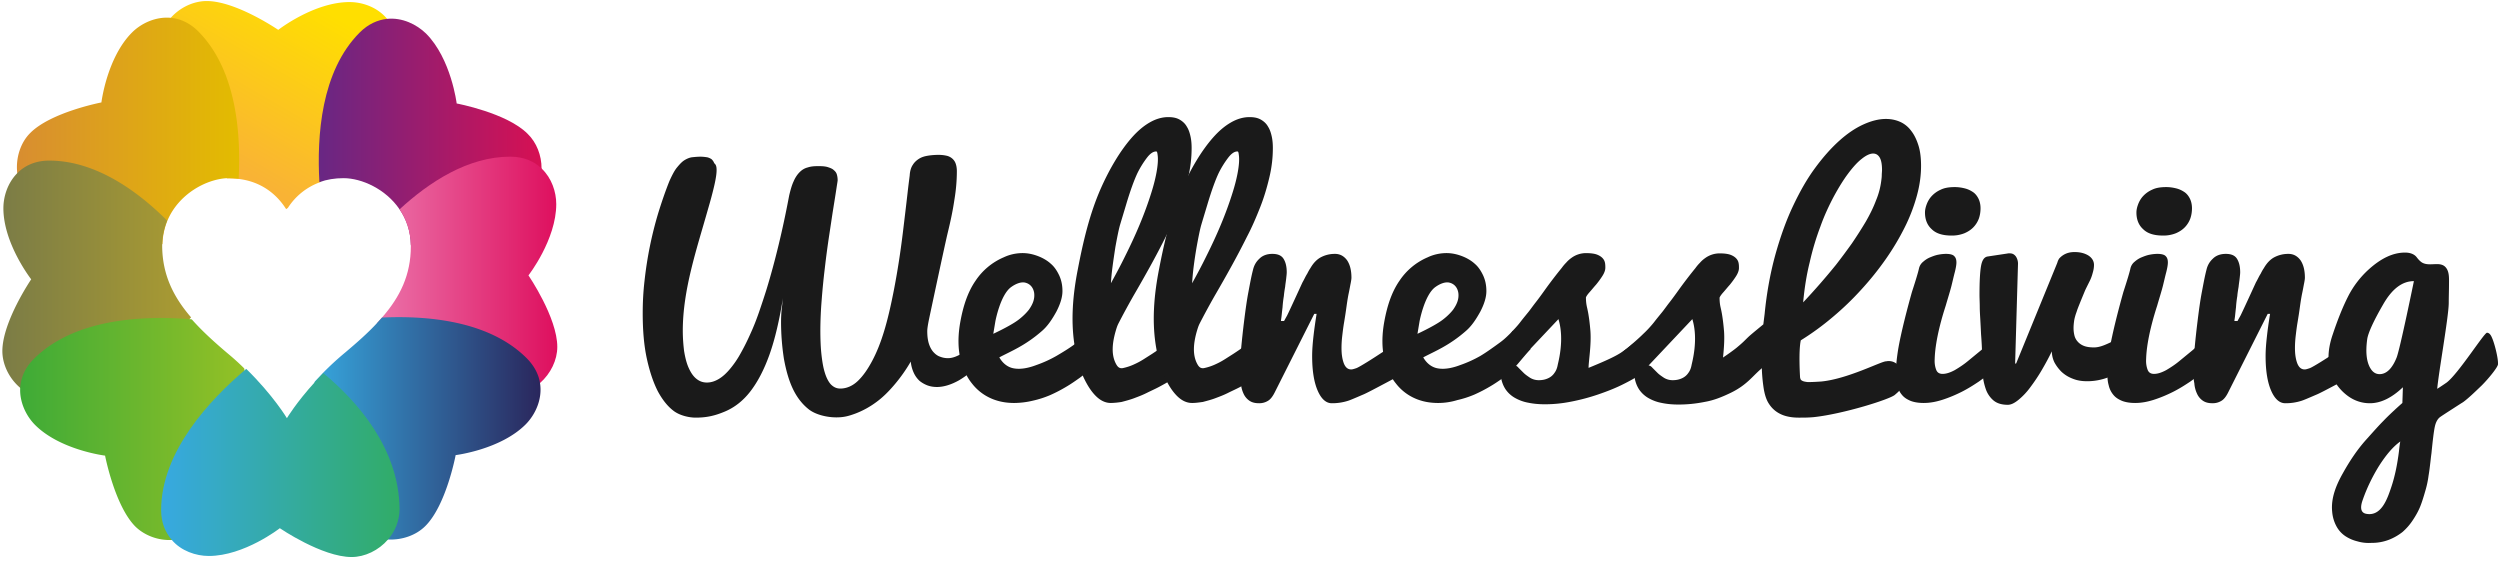 <svg xmlns="http://www.w3.org/2000/svg" width="163" height="37" viewBox="0 0 163 37">
    <defs>
        <linearGradient id="a" x1="22.942%" x2="69.258%" y1="73.83%" y2="3.837%">
            <stop offset="0%" stop-color="#F9B335"/>
            <stop offset="100%" stop-color="#FFDF00"/>
        </linearGradient>
        <linearGradient id="b" x1="-.036%" x2="100.036%" y1="50.014%" y2="50.014%">
            <stop offset="0%" stop-color="#D88D31"/>
            <stop offset="100%" stop-color="#E3BC00"/>
        </linearGradient>
        <linearGradient id="c" x1=".046%" x2="100.013%" y1="50.046%" y2="50.046%">
            <stop offset="0%" stop-color="#7B7C46"/>
            <stop offset="100%" stop-color="#AB9C31"/>
        </linearGradient>
        <linearGradient id="d" x1=".158%" x2="100.128%" y1="49.834%" y2="49.834%">
            <stop offset="0%" stop-color="#3EAB37"/>
            <stop offset="100%" stop-color="#96C125"/>
        </linearGradient>
        <linearGradient id="e" x1=".111%" x2="99.982%" y1="50.053%" y2="50.053%">
            <stop offset="0%" stop-color="#672784"/>
            <stop offset="100%" stop-color="#D71053"/>
        </linearGradient>
        <linearGradient id="f" x1=".066%" x2="99.975%" y1="49.985%" y2="49.985%">
            <stop offset="0%" stop-color="#EB73AA"/>
            <stop offset="100%" stop-color="#DE0F5E"/>
        </linearGradient>
        <linearGradient id="g" x1="1.874%" y1="50.021%" y2="50.021%">
            <stop offset="0%" stop-color="#37A9E1"/>
            <stop offset="0%" stop-color="#36A5DC"/>
            <stop offset="100%" stop-color="#2A255B"/>
        </linearGradient>
        <linearGradient id="h" x1="-.061%" x2="99.947%" y1="50.025%" y2="50.025%">
            <stop offset="0%" stop-color="#37A9E1"/>
            <stop offset="100%" stop-color="#31AC67"/>
        </linearGradient>
    </defs>
    <g fill="none" fill-rule="evenodd">
        <path fill="url(#a)" fill-rule="nonzero" d="M25.727 3.058c0 3.57-2.784 6.765-5.022 8.763h-.017a4.166 4.166 0 0 0-2.067 1.658.52.52 0 0 1-.12.085c-.65-1.025-1.674-1.794-3.092-1.965a6.62 6.62 0 0 0-.58-.034h-.172c-2.1-1.862-4.441-4.749-4.475-8.405a2.97 2.97 0 0 1 .785-2.05C11.582.41 12.471 0 13.325 0c1.913 0 4.663 1.88 4.663 1.88S20.312.067 22.635.067c.854 0 1.845.342 2.477 1.128.359.444.615 1.059.615 1.862z" style="mix-blend-mode:multiply" transform="translate(.154 .068)"/>
        <path fill="url(#b)" fill-rule="nonzero" d="M15.409 11.582a6.62 6.62 0 0 0-.58-.034h-.172c-1.366.068-3.16 1.025-3.895 2.768a4.402 4.402 0 0 0-.324 1.537c-2.734.086-6.15-.41-8.593-2.802a2.97 2.97 0 0 1-.871-1.81c-.12-.991.205-2.016.854-2.648 1.35-1.35 4.63-1.982 4.63-1.982S6.815 3.69 8.455 2.05c.598-.598 1.538-1.042 2.511-.957.598.052 1.23.308 1.811.889 2.477 2.494 2.785 6.628 2.63 9.6z" style="mix-blend-mode:multiply" transform="translate(.154 .068)"/>
        <path fill="url(#c)" fill-rule="nonzero" d="M12.3 20.62a.3.3 0 0 1-.069.085c-1.81 2.255-4.954 5.227-9.07 5.261a2.9 2.9 0 0 1-1.982-.734C.444 24.617 0 23.694 0 22.823c0-1.913 1.88-4.68 1.88-4.68S.067 15.818.067 13.512c0-.769.274-1.64.889-2.272.478-.496 1.178-.837 2.1-.837 2.99 0 5.724 1.947 7.688 3.912a4.402 4.402 0 0 0-.324 1.537v.137c.017 1.845.717 3.28 1.879 4.63z" style="mix-blend-mode:multiply" transform="translate(.154 .068)"/>
        <path fill="url(#d)" fill-rule="nonzero" d="M13.154 34.234a3.093 3.093 0 0 1-2.135.906c-.889.034-1.76-.308-2.34-.871-1.35-1.35-1.982-4.63-1.982-4.63s-2.922-.359-4.562-1.999c-.563-.563-1.008-1.452-.973-2.374.034-.65.273-1.316.888-1.93 2.648-2.648 7.158-2.836 10.164-2.597.052 0 .103.017.137.017.65.734 1.435 1.452 2.323 2.204.393.324.77.666 1.094.99.017.052.017.086.017.137.376 2.819.256 7.175-2.631 10.147z" style="mix-blend-mode:multiply" transform="translate(.154 .068)"/>
        <path fill="url(#e)" fill-rule="nonzero" d="M35.157 10.916c0 .786-.273 1.589-.905 2.204-2.17 2.118-5.091 2.75-7.62 2.801-.017-.922-.29-1.708-.734-2.34-.905-1.332-2.477-2.033-3.656-2.033-.564 0-1.093.086-1.554.256h-.017c-.171-2.99.102-7.226 2.63-9.754.564-.564 1.179-.82 1.777-.888.99-.103 1.93.358 2.545.956 1.64 1.64 1.999 4.561 1.999 4.561s3.28.615 4.63 1.982c.58.564.905 1.4.905 2.255z" style="mix-blend-mode:multiply" transform="translate(.154 .068)"/>
        <path fill="url(#f)" fill-rule="nonzero" d="M24.412 21.012c1.862 2.153 4.817 4.647 8.592 4.68.803 0 1.504-.307 2.05-.785.7-.615 1.128-1.503 1.128-2.357 0-1.914-1.88-4.664-1.88-4.664s1.812-2.323 1.812-4.647c0-.785-.29-1.69-.957-2.323-.478-.461-1.145-.769-2.05-.769-2.75 0-5.279 1.657-7.21 3.434.428.632.718 1.418.736 2.34v.069c0 1.862-.7 3.297-1.88 4.646l-.341.376z" style="mix-blend-mode:multiply" transform="translate(.154 .068)"/>
        <path fill="url(#g)" fill-rule="nonzero" d="M24.753 20.636c2.956-.136 6.987.205 9.43 2.648.513.513.786 1.076.871 1.623.171 1.042-.307 2.067-.94 2.7-1.64 1.64-4.56 1.998-4.56 1.998s-.615 3.28-1.982 4.63c-.598.597-1.52.922-2.443.87a3.001 3.001 0 0 1-2.016-.905c-2.647-2.699-2.972-6.56-2.75-9.378.17-.188.359-.376.547-.581a18.95 18.95 0 0 1 1.452-1.333c.768-.649 1.469-1.264 2.067-1.913l.324-.359z" style="mix-blend-mode:multiply" transform="translate(.154 .068)"/>
        <path fill="url(#h)" fill-rule="nonzero" d="M25.898 33.09c0 .786-.29 1.486-.752 2.016-.615.717-1.52 1.144-2.374 1.144-1.93 0-4.681-1.879-4.681-1.879s-2.323 1.81-4.63 1.81c-.837 0-1.81-.324-2.425-1.058-.41-.479-.684-1.11-.684-1.93 0-3.827 3.195-7.21 5.484-9.157.017-.017.051-.034.068-.051 1.76 1.725 2.648 3.211 2.648 3.211s.615-1.025 1.828-2.357c.17-.188.359-.376.547-.581 2.203 1.828 4.92 4.886 4.97 8.832z" style="mix-blend-mode:multiply" transform="translate(.154 .068)"/>
        <path fill="#FCEA10" fill-rule="nonzero" d="M20.869 11.883c-.02 0-.02 0 0 0-.02 0-.02 0 0 0z"/>
        <path d="M24.907 20.705c-.102.12-.222.239-.342.376"/>
        <g fill="#1A1A1A" fill-rule="nonzero">
            <path d="M46.722 11.104c0 .222-.051.564-.154 1.008-.102.444-.239.957-.41 1.537-.717 2.546-1.64 5.228-1.64 7.91 0 .478.035.922.086 1.332.068.41.154.769.29 1.077.137.307.29.546.496.717.205.17.427.256.7.256.273 0 .53-.085.786-.239.256-.154.495-.376.735-.666a6.08 6.08 0 0 0 .683-1.008c.222-.393.427-.803.632-1.264.205-.444.393-.923.564-1.418.17-.495.341-1.008.495-1.503.547-1.794 1.042-3.827 1.47-6.099.085-.359.17-.666.29-.923.102-.239.239-.444.393-.597.153-.154.324-.257.53-.308.204-.068.426-.085.7-.085.256 0 .46.017.614.068.154.051.29.102.376.188.103.085.171.17.205.29.034.12.052.24.052.376 0 .051-.035.24-.086.581-.051.342-.12.769-.205 1.298-.085.53-.17 1.128-.273 1.794a61.25 61.25 0 0 0-.274 2.067c-.085.7-.153 1.4-.205 2.084a25.745 25.745 0 0 0-.085 1.896c0 .598.017 1.128.068 1.606.052.479.12.889.222 1.213.103.342.24.598.393.769.171.17.36.273.615.273.41 0 .803-.17 1.145-.495.342-.325.65-.769.94-1.316.29-.546.546-1.178.768-1.913.222-.717.444-1.657.667-2.819.222-1.161.41-2.374.563-3.638.154-1.264.256-2.136.308-2.597.051-.461.102-.837.136-1.11.017-.29.086-.53.205-.7.103-.172.257-.308.427-.41.171-.103.36-.154.581-.189.222-.034.444-.05.667-.05.17 0 .341.016.495.05a.848.848 0 0 1 .376.171.77.77 0 0 1 .239.325c.051.136.085.307.085.512 0 .581-.05 1.23-.17 1.93-.103.701-.257 1.401-.428 2.102-.17.7-1.127 5.193-1.212 5.603-.086.41-.12.666-.12.803 0 .307.034.58.102.803.069.222.171.41.29.547.12.136.274.256.428.307.17.068.342.103.53.103.187 0 .392-.052.58-.137.205-.086.393-.205.581-.376.188-.154.359-.342.513-.564.153-.222.29-.46.393-.734l.17 2.016c-.478.512-.99.922-1.503 1.23-.512.29-1.008.444-1.452.444-.222 0-.427-.034-.615-.103a1.894 1.894 0 0 1-.512-.29 1.661 1.661 0 0 1-.376-.513 2.297 2.297 0 0 1-.205-.751 10.19 10.19 0 0 1-1.06 1.503c-.375.444-.768.837-1.195 1.145a5.69 5.69 0 0 1-1.333.734c-.46.17-.768.256-1.264.256-.615 0-1.315-.17-1.76-.495-.426-.325-.785-.769-1.059-1.333-.273-.563-.46-1.23-.597-1.981a15.698 15.698 0 0 1-.188-2.426c0-.307.017-.615.05-.888.035-.274.052-.53.086-.735-.239 1.503-.53 2.75-.888 3.758-.359 1.008-.786 1.811-1.264 2.426-.479.615-1.042 1.042-1.657 1.298-.615.257-1.145.393-1.896.393-.428 0-1.025-.136-1.418-.427-.393-.29-.735-.717-1.042-1.28-.29-.565-.53-1.265-.718-2.12-.188-.853-.273-1.844-.273-2.972 0-.7.034-1.4.12-2.135a24.562 24.562 0 0 1 .888-4.39c.222-.718.46-1.418.734-2.102.171-.375.325-.683.496-.888.17-.205.324-.376.495-.478.17-.103.342-.171.513-.188.17-.017.341-.034.53-.034.136 0 .272.017.392.034s.222.068.308.12a.65.65 0 0 1 .187.273c.137.102.154.273.154.461z"/>
            <path d="M66.129 26.274c-.615 0-1.145-.12-1.606-.342a3.182 3.182 0 0 1-1.145-.922c-.307-.376-.53-.837-.683-1.333-.273-.888-.24-1.862-.068-2.767.17-.906.444-1.828.973-2.597a4.176 4.176 0 0 1 1.845-1.537c.359-.171.786-.274 1.23-.274.376 0 .718.086 1.025.205.308.12.598.29.82.496.24.205.41.478.547.768.137.308.205.632.205 1.008 0 .393-.137.837-.393 1.333-.273.495-.564.94-.94 1.264-1.11.974-2.05 1.332-2.784 1.725.205.359.53.65.956.718.479.085 1.025-.051 1.47-.222a7.79 7.79 0 0 0 1.28-.581c.41-.24.804-.478 1.18-.752.375-.273.683-.53.94-.769l1.263 1.299a13.792 13.792 0 0 1-1.845 1.64c-.29.205-.58.41-.905.598a9.645 9.645 0 0 1-1.025.53 6.472 6.472 0 0 1-1.11.358 5.381 5.381 0 0 1-1.23.154zm-1.367-4.51s.957-.444 1.486-.803c.256-.17.598-.461.837-.769.24-.341.393-.683.342-1.093-.051-.325-.24-.581-.564-.666-.307-.086-.683.102-.922.273-.718.495-1.042 2.238-1.042 2.238l-.137.82z"/>
            <path d="M72.432 26.274c-.359 0-.683-.154-.99-.461-.308-.308-.564-.718-.804-1.23a7.954 7.954 0 0 1-.53-1.794c-.324-1.743-.17-3.536.172-5.262.341-1.776.768-3.604 1.503-5.261.29-.65.598-1.247.94-1.811.341-.564.7-1.06 1.059-1.47.376-.426.751-.751 1.161-.99.41-.24.82-.359 1.23-.359.308 0 .547.051.752.171.205.12.359.273.461.461.12.188.188.41.24.65.05.239.068.478.068.734 0 .615-.069 1.247-.222 1.896-.154.65-.342 1.298-.598 1.948-.256.649-.53 1.298-.871 1.947a53.4 53.4 0 0 1-1.025 1.948c-.36.649-.718 1.28-1.077 1.896-.358.632-.683 1.23-.99 1.828a1.988 1.988 0 0 0-.103.256c-.034.102-.068.222-.102.342-.171.649-.274 1.417.068 2.032.102.188.222.29.427.257a3.43 3.43 0 0 0 .803-.274c.188-.085.376-.188.564-.307l.563-.359a18.12 18.12 0 0 0 1.333-.957l.871 2.068c-.598.392-1.196.751-1.777 1.059-.256.136-.53.256-.803.393-.273.136-.546.239-.82.341-.273.103-.546.171-.802.24a4.86 4.86 0 0 1-.7.068zm0-7.807c.29-.53.615-1.128.94-1.794.666-1.332 1.264-2.716 1.708-4.151.222-.7.495-1.81.393-2.443-.017-.137-.034-.205-.085-.205-.188 0-.376.12-.581.376a6.14 6.14 0 0 0-.632 1.008c-.205.427-.462 1.11-.752 2.084-.137.461-.273.905-.41 1.367-.12.46-.205.94-.29 1.4-.137.906-.257 1.692-.29 2.358zM80.837 24.224c0-.427.034-.94.085-1.504.052-.563.12-1.195.205-1.879.086-.683.171-1.298.274-1.828.102-.546.188-1.007.29-1.4.069-.308.205-.547.427-.752.205-.205.496-.308.837-.308.36 0 .598.103.735.325.137.222.205.513.205.871 0 .103-.017.24-.034.393-.017.171-.051.359-.069.547-.034.205-.068.41-.085.615a7.305 7.305 0 0 0-.085.734c-.035.274-.052.479-.069.615-.017.137-.034.223-.034.274h.205c.034-.069.103-.188.188-.342.085-.154.905-1.947 1.008-2.17.12-.204.205-.41.307-.563.086-.171.154-.29.205-.359.205-.359.445-.598.718-.735.273-.136.564-.205.888-.205.325 0 .581.137.786.41.188.274.29.65.29 1.145 0 .068-.017.188-.05.359-.035.17-.07.376-.12.615-.052.239-.103.546-.154.922-.051.376-.103.7-.154 1.008-.051.29-.085.581-.12.871-.034.29-.05.547-.05.803 0 .41.05.735.153 1.008.103.256.256.393.478.393.086 0 .188-.034.342-.085.222-.086 1.11-.65 1.52-.923.53-.341 1.145-.751 1.88-1.23l-.018 2.204-.495.376c-.034.034-.342.205-.922.512-.837.444-1.35.718-1.572.803-.513.222-.837.359-.957.393a3.415 3.415 0 0 1-1.042.154c-.359 0-.666-.256-.905-.786-.24-.53-.376-1.281-.376-2.29 0-.392.034-.82.085-1.28.052-.462.12-.94.205-1.47h-.153l-2.58 5.125c-.137.274-.29.462-.444.547-.17.103-.359.154-.564.154-.273 0-.478-.051-.649-.171a1.1 1.1 0 0 1-.376-.461 1.906 1.906 0 0 1-.17-.666 3.899 3.899 0 0 1-.069-.77zM143.002 24.224c0-.427.035-.94.086-1.504.051-.563.12-1.195.205-1.879.085-.683.17-1.298.273-1.828.103-.546.188-1.007.29-1.4.069-.308.205-.547.428-.752.205-.205.495-.308.837-.308.358 0 .598.103.734.325.137.222.205.513.205.871 0 .103-.017.24-.034.393-.017.171-.051.359-.068.547-.034.205-.069.41-.086.615a7.305 7.305 0 0 0-.085.734c-.034.274-.051.479-.068.615-.018.137-.035.223-.035.274h.205c.035-.069.103-.188.188-.342.086-.154.906-1.947 1.008-2.17.12-.204.205-.41.308-.563.085-.171.153-.29.205-.359.205-.359.444-.598.717-.735.274-.136.564-.205.889-.205.324 0 .58.137.785.41.188.274.29.65.29 1.145 0 .068-.016.188-.05.359-.035.17-.069.376-.12.615-.051.239-.103.546-.154.922-.051.376-.102.7-.154 1.008-.05.29-.085.581-.12.871-.033.29-.05.547-.05.803 0 .41.05.735.153 1.008.103.256.257.393.479.393.085 0 .188-.034.341-.085.222-.086 1.11-.65 1.52-.923.53-.341 1.145-.751 1.88-1.23l-.017 2.204-.496.376c-.034.034-.341.205-.922.512-.837.444-1.35.718-1.572.803-.512.222-.837.359-.956.393a3.415 3.415 0 0 1-1.042.154c-.36 0-.667-.256-.906-.786-.24-.53-.376-1.281-.376-2.29 0-.392.034-.82.086-1.28.05-.462.12-.94.205-1.47h-.154l-2.58 5.125c-.136.274-.29.462-.444.547-.17.103-.359.154-.564.154-.273 0-.478-.051-.649-.171a1.1 1.1 0 0 1-.375-.461 1.906 1.906 0 0 1-.171-.666 3.899 3.899 0 0 1-.069-.77zM97.886 22.635c.376-.325.7-1.025.7-1.025s.308-.307.53-.598c.222-.29.41-.512.547-.683.136-.171.29-.393.478-.632.188-.24.41-.547.666-.906a29.81 29.81 0 0 1 1.025-1.332c.086-.12.188-.24.29-.342.103-.12.223-.222.342-.307a1.61 1.61 0 0 1 .94-.307c.307 0 .564.033.734.102.171.068.29.153.376.256.086.102.12.205.137.307.017.103.017.205.017.29 0 .155-.068.343-.188.53-.12.188-.256.376-.41.564-.154.171-.29.342-.427.496-.137.153-.205.256-.24.341 0 .205.018.393.052.564.034.17.154.58.24 1.623.068.922-.12 1.982-.12 2.409 1.708-.7 2.135-.94 2.801-1.504.274-.222.632-.307.94-.546l.017 2.22c-.41.308-.871.581-1.418.855-.53.273-1.093.495-1.691.7a13.23 13.23 0 0 1-1.794.478c-.598.12-1.162.171-1.708.171-.393 0-.752-.034-1.076-.102a2.738 2.738 0 0 1-.889-.325 1.825 1.825 0 0 1-.615-.58 1.95 1.95 0 0 1-.29-.872 1.495 1.495 0 0 1-.274.034c-.085 0-.17.017-.256.017-.102 0-.205 0-.29-.017a.556.556 0 0 1-.24-.068.466.466 0 0 1-.153-.205 1.333 1.333 0 0 1-.051-.41c0-.154.034-.308.12-.444a2.21 2.21 0 0 1 .58-.632c.103-.086.547-.069.598-.12zm.871 1.196c.086 0 .171.051.256.154l.325.324c.12.12.273.222.427.325.17.102.359.154.564.154.256 0 .461-.052.632-.137a.97.97 0 0 0 .393-.342c.102-.136.17-.307.205-.495.034-.188.461-1.674.051-3.007l-2.853 3.024zM111.98 23.216c.085-.068.17.222.375.085.205-.136.598-.41.854-.615.496-.41.496-.444.82-.751.29-.257.633-.53.94-.786l.085-.683c.137-1.401.376-2.683.7-3.861.325-1.162.701-2.221 1.145-3.16.445-.94.906-1.76 1.435-2.478.513-.7 1.042-1.298 1.572-1.776.53-.479 1.06-.837 1.589-1.077.53-.239 1.008-.358 1.469-.358.342 0 .65.068.922.188.274.12.53.324.718.58.205.257.359.581.478.957.12.376.171.837.171 1.333 0 .615-.085 1.264-.273 1.947a11.214 11.214 0 0 1-.786 2.05 16.435 16.435 0 0 1-1.23 2.067 19.214 19.214 0 0 1-1.589 1.982 18.887 18.887 0 0 1-1.879 1.81 17.516 17.516 0 0 1-2.084 1.52c-.154.701-.051 2.341-.051 2.358 0 .069.017.12.034.171.017.051.068.086.136.12.069.034.171.051.29.068.12.017.735-.017.94-.034 1.709-.17 3.861-1.298 4.203-1.315.051 0 .102-.018.154-.018.17 0 .307.035.427.103.12.068.222.154.307.256.086.103.137.24.188.376.034.137.068.29.068.427s-.017.256-.068.393a1.21 1.21 0 0 1-.188.359c-.085.102-.188.188-.307.29-.325.29-3.366 1.247-5.279 1.452-.342.034-.666.034-.99.034-.48 0-.89-.085-1.197-.239a1.812 1.812 0 0 1-.734-.649c-.188-.273-.308-.666-.376-1.179a10.538 10.538 0 0 1-.102-1.366c-.564.41-1.043.734-1.435.99-.393.24-.65.36-.77.36a.48.48 0 0 1-.324-.12.976.976 0 0 1-.273-.308 1.536 1.536 0 0 1-.205-.41 1.439 1.439 0 0 1-.068-.461c0-.12.017-.256.05-.376-.033-.085.035-.17.138-.256zm5.586-3.502a43.634 43.634 0 0 0 2.135-2.443c.359-.461.7-.923 1.042-1.4.325-.48.632-.957.906-1.419.273-.478.495-.922.666-1.383.188-.445.29-.872.341-1.265.018-.136.035-.256.035-.375 0-.12.017-.24.017-.342 0-.376-.052-.65-.154-.82-.103-.17-.24-.256-.427-.256-.205 0-.461.12-.735.341-.29.222-.58.547-.888.957-.308.41-.615.905-.94 1.503-.307.581-.615 1.23-.87 1.948a17.141 17.141 0 0 0-.701 2.34c-.205.82-.342 1.691-.427 2.614z"/>
            <path d="M129.917 24.173c-.24.222-.53.444-.889.7-.358.24-.734.478-1.144.683-.41.205-.82.376-1.247.513-.427.136-.82.205-1.213.205-.342 0-.632-.051-.854-.137-.24-.102-.427-.222-.564-.393a1.461 1.461 0 0 1-.308-.632c-.068-.24-.085-.512-.085-.82 0-.41.051-.888.137-1.452.188-1.145.632-2.819.905-3.792.256-.786.41-1.299.461-1.538a.778.778 0 0 1 .274-.444c.136-.12.29-.222.461-.29.17-.069.342-.137.53-.171a2.71 2.71 0 0 1 .495-.052c.273 0 .461.052.547.154.102.103.136.24.136.41 0 .137-.034.342-.102.615-.069.256-.137.564-.222.906-.086.341-.222.768-.376 1.298-.171.53-.683 2.152-.718 3.485-.017.29.035.53.103.7.068.171.205.257.41.257.239 0 .495-.086.786-.24.29-.17.58-.358.87-.598l.872-.717c.29-.256.53-.461.752-.632v1.982h-.017zm-4.408-10.319c0-.153.034-.324.103-.512.068-.188.17-.376.324-.547a1.79 1.79 0 0 1 .598-.427c.24-.12.547-.17.923-.17.222 0 .444.033.649.085.205.051.376.136.53.239.153.102.273.256.358.427.086.17.137.393.137.632 0 .222-.034.444-.103.65a1.613 1.613 0 0 1-.341.563c-.154.17-.359.307-.598.41a2.18 2.18 0 0 1-.854.154c-.581 0-1.008-.137-1.282-.41-.307-.274-.444-.65-.444-1.094zM143.703 24.173c-.24.222-.53.444-.889.7-.358.24-.734.478-1.144.683-.41.205-.82.376-1.247.513-.427.136-.82.205-1.213.205-.342 0-.632-.051-.854-.137-.24-.102-.427-.222-.564-.393a1.461 1.461 0 0 1-.307-.632c-.069-.24-.086-.512-.086-.82 0-.41.051-.888.137-1.452.188-1.145.632-2.819.905-3.792.256-.786.41-1.299.461-1.538a.778.778 0 0 1 .274-.444c.136-.12.29-.222.461-.29.17-.069.342-.137.53-.171a2.71 2.71 0 0 1 .495-.052c.273 0 .461.052.547.154.102.103.136.24.136.41 0 .137-.034.342-.102.615-.069.256-.137.564-.222.906-.086.341-.222.768-.376 1.298-.17.53-.683 2.152-.718 3.485-.017.29.035.53.103.7.068.171.205.257.41.257.24 0 .495-.086.786-.24.29-.17.58-.358.87-.598l.872-.717c.29-.256.53-.461.752-.632v1.982h-.017zm-4.408-10.319c0-.153.034-.324.103-.512.068-.188.17-.376.324-.547a1.79 1.79 0 0 1 .598-.427c.24-.12.547-.17.923-.17.222 0 .444.033.649.085.205.051.376.136.53.239.153.102.273.256.358.427.086.17.137.393.137.632 0 .222-.034.444-.103.65a1.613 1.613 0 0 1-.341.563c-.154.17-.359.307-.598.41a2.18 2.18 0 0 1-.854.154c-.581 0-1.008-.137-1.282-.41-.307-.274-.444-.65-.444-1.094z"/>
            <path d="M129.233 23.08a22.41 22.41 0 0 0-.068-1.282c-.017-.359-.034-.7-.051-.99-.017-.291-.034-.565-.034-.82 0-.257-.017-.513-.017-.77 0-.87.034-1.503.102-1.879.068-.376.205-.58.427-.615l1.247-.188.103-.017h.102c.171 0 .29.069.393.205a.86.86 0 0 1 .137.462l-.188 6.525.068-.017 2.682-6.56a.953.953 0 0 1 .12-.273 1.233 1.233 0 0 1 .598-.376c.12-.034.256-.051.41-.051.376 0 .683.085.922.24.222.153.342.358.342.597 0 .188-.034.359-.086.53a2.59 2.59 0 0 1-.205.546c-.17.342-.273.547-.307.632-.29.7-.461 1.128-.495 1.23-.035.12-.086.24-.12.359-.034.12-.068.24-.085.376-.018.137-.035.29-.035.444 0 .154.017.307.052.461.034.154.102.29.205.41.102.12.239.222.41.29.17.069.393.103.666.103.205 0 .427-.051.683-.154.256-.102.496-.222.735-.341.273-.154.546-.325.82-.513v2.306a7.074 7.074 0 0 1-1.35.667c-.461.17-.905.239-1.332.239-.359 0-.667-.051-.957-.171a2.206 2.206 0 0 1-.717-.444 2.634 2.634 0 0 1-.462-.615 1.705 1.705 0 0 1-.17-.718c-.188.393-.41.803-.65 1.213-.239.41-.495.786-.751 1.128a4.503 4.503 0 0 1-.77.82c-.255.205-.477.324-.7.324-.41 0-.717-.102-.939-.29a1.702 1.702 0 0 1-.495-.735 4.126 4.126 0 0 1-.205-.956c-.035-.342-.052-.684-.086-.991l.051-.342zM153.696 35.294a2.496 2.496 0 0 1-.785-.342 1.79 1.79 0 0 1-.581-.65 2.406 2.406 0 0 1-.274-.956c-.085-.888.274-1.742.7-2.494.428-.769.923-1.52 1.504-2.17.461-.512.837-.94 1.145-1.247.29-.307.82-.802 1.23-1.161l.034-1.025c-.735.7-1.452 1.042-2.153 1.042-.512 0-.99-.154-1.418-.461a3.121 3.121 0 0 1-.973-1.145c-.393-.82-.41-1.777-.034-2.87.341-1.025.683-1.862 1.025-2.528a6.122 6.122 0 0 1 1.35-1.743c.802-.717 1.57-1.076 2.34-1.076.341 0 .597.103.751.29.103.137.222.274.359.36.29.17.649.102.974.102.188 0 .375.034.512.153.308.274.273.752.273 1.128 0 .427-.017.854-.017 1.281-.017.94-.666 4.544-.751 5.57.188-.12.393-.257.615-.41.768-.582 2.443-3.247 2.63-3.247.205 0 .308.29.325.325.17.376.393 1.281.393 1.657 0 .086 0 .12-.034.171-.069.188-.564.82-1.025 1.281-.479.461-.871.837-1.196 1.076-.051.035-.103.069-.137.086-.632.41-1.093.7-1.366.888-.171.12-.29.325-.36.632-.067.308-.136.889-.221 1.743-.034.239-.051.427-.068.563-.035.29-.069.598-.12.889a6.24 6.24 0 0 1-.205.974c-.103.358-.205.7-.325 1.007-.12.308-.29.615-.495.923a3.723 3.723 0 0 1-.666.769 3.458 3.458 0 0 1-.889.512 3.1 3.1 0 0 1-1.144.205 2.64 2.64 0 0 1-.923-.102zm1.418-4.92c-.444.717-.803 1.469-1.059 2.203-.12.325-.24.837.222.923.974.188 1.367-.957 1.606-1.657.273-.786.427-1.606.53-2.426.034-.342.068-.547.085-.632-.478.342-.923.871-1.384 1.589zm-.58-6.39c.153.274.358.41.614.41.445 0 .82-.358 1.11-1.076.223-.563 1.128-4.988 1.128-4.988-.768 0-1.435.513-2.016 1.538-.632 1.093-.956 1.827-1.024 2.22-.12.855-.052 1.47.187 1.897zM106.257 22.567c.376-.325.666-.581.888-.803.222-.205.461-.461.683-.735.222-.29.41-.512.547-.683.137-.17.29-.393.478-.632.188-.24.41-.547.667-.906a29.81 29.81 0 0 1 1.025-1.332c.085-.12.187-.24.29-.342.102-.12.222-.222.342-.307a1.61 1.61 0 0 1 .94-.307c.307 0 .563.033.734.102.17.068.29.154.376.256.085.103.12.205.136.308.017.102.017.205.017.29 0 .154-.068.342-.188.53-.12.187-.256.375-.41.563-.153.171-.29.342-.427.496-.136.153-.205.256-.239.341 0 .205.017.393.051.564.035.17.154.58.24 1.623.068.922-.12 1.982-.12 2.409.24-.154.769-.444 1.042-.564.273-.137.564-.256.854-.41.29-.137.598-.29.906-.461.307-.171.632-.376.94-.615l.648.393c-.41.307-1.161 1.178-1.64 1.537-.717.53-1.025 1.162-2.186 1.726-.564.273-1.11.495-1.709.597-.597.12-1.161.171-1.708.171-.393 0-.752-.034-1.076-.102a2.738 2.738 0 0 1-.888-.325 1.825 1.825 0 0 1-.615-.58 1.95 1.95 0 0 1-.29-.872 1.495 1.495 0 0 1-.274.034c-.086 0-.171.017-.256.017-.103 0-.205 0-.29-.017a.556.556 0 0 1-.24-.068.466.466 0 0 1-.154-.205 1.333 1.333 0 0 1-.051-.41c0-.154.034-.308.12-.444a2.21 2.21 0 0 1 .58-.632c.137-.103.205-.171.257-.205zm1.23 1.264c.085 0 .17.051.256.154l.324.324c.12.12.274.222.428.325.17.102.358.154.563.154.257 0 .462-.052.632-.137a.97.97 0 0 0 .393-.342c.103-.136.171-.307.205-.495.034-.188.462-1.674.052-3.007l-2.853 3.024zM93.769 26.274c-.615 0-1.145-.12-1.606-.342a3.182 3.182 0 0 1-1.144-.922c-.308-.376-.53-.837-.684-1.333-.273-.888-.239-1.862-.068-2.767.17-.906.444-1.828.974-2.597a4.176 4.176 0 0 1 1.845-1.537c.358-.171.785-.274 1.23-.274.375 0 .717.086 1.025.205.307.12.598.29.82.496.239.205.41.478.546.768.137.308.205.632.205 1.008 0 .393-.136.837-.393 1.333-.273.495-.563.94-.94 1.264-1.11.974-2.05 1.332-2.784 1.725.205.359.53.65.957.718.478.085 1.025-.051 1.469-.222a7.79 7.79 0 0 0 1.281-.581c.41-.24.923-.615 1.299-.888.375-.274.58-.513.837-.752l1.161 1.179c-.58.615-1.093 1.383-1.742 1.845-.29.205-.581.41-.906.598a9.645 9.645 0 0 1-1.025.53 6.472 6.472 0 0 1-1.11.358 4.255 4.255 0 0 1-1.247.188zm-1.35-4.51s.957-.444 1.487-.803c.256-.17.598-.461.837-.769.239-.341.393-.683.341-1.093-.05-.325-.239-.581-.563-.666-.308-.086-.684.102-.923.273-.717.495-1.042 2.238-1.042 2.238l-.137.82zM77.728 26.274c-.359 0-.683-.154-.99-.461-.308-.308-.565-.718-.804-1.23a7.954 7.954 0 0 1-.53-1.794c-.324-1.743-.17-3.536.171-5.262.342-1.776.77-3.604 1.504-5.261.29-.65.598-1.247.94-1.811.341-.564.7-1.06 1.059-1.47.375-.426.751-.751 1.161-.99.41-.24.82-.359 1.23-.359.308 0 .547.051.752.171.205.12.359.273.461.461.12.188.188.41.24.65.05.239.068.478.068.734 0 .615-.069 1.247-.223 1.896-.153.65-.341 1.298-.597 1.948-.257.649-.53 1.298-.872 1.947a53.4 53.4 0 0 1-1.025 1.948c-.358.649-.717 1.28-1.076 1.896-.359.632-.683 1.23-.99 1.828a1.988 1.988 0 0 0-.103.256c-.034.102-.069.222-.103.342-.17.649-.273 1.417.069 2.032.102.188.222.29.427.257a3.43 3.43 0 0 0 .803-.274c.188-.085.375-.188.563-.307l.564-.359a18.12 18.12 0 0 0 1.333-.957l.87 2.068c-.597.392-1.195.751-1.776 1.059-.256.136-.53.256-.803.393-.273.136-.546.239-.82.341-.273.103-.546.171-.803.24-.239.034-.478.068-.7.068zm0-7.807c.29-.53.615-1.128.94-1.794.666-1.332 1.264-2.716 1.708-4.151.222-.7.495-1.81.393-2.443-.017-.137-.034-.205-.086-.205-.188 0-.376.12-.58.376a6.14 6.14 0 0 0-.633 1.008c-.205.427-.46 1.11-.751 2.084-.137.461-.274.905-.41 1.367-.12.46-.205.94-.29 1.4-.154.906-.257 1.692-.291 2.358z"/>
        </g>
    </g>
</svg>
